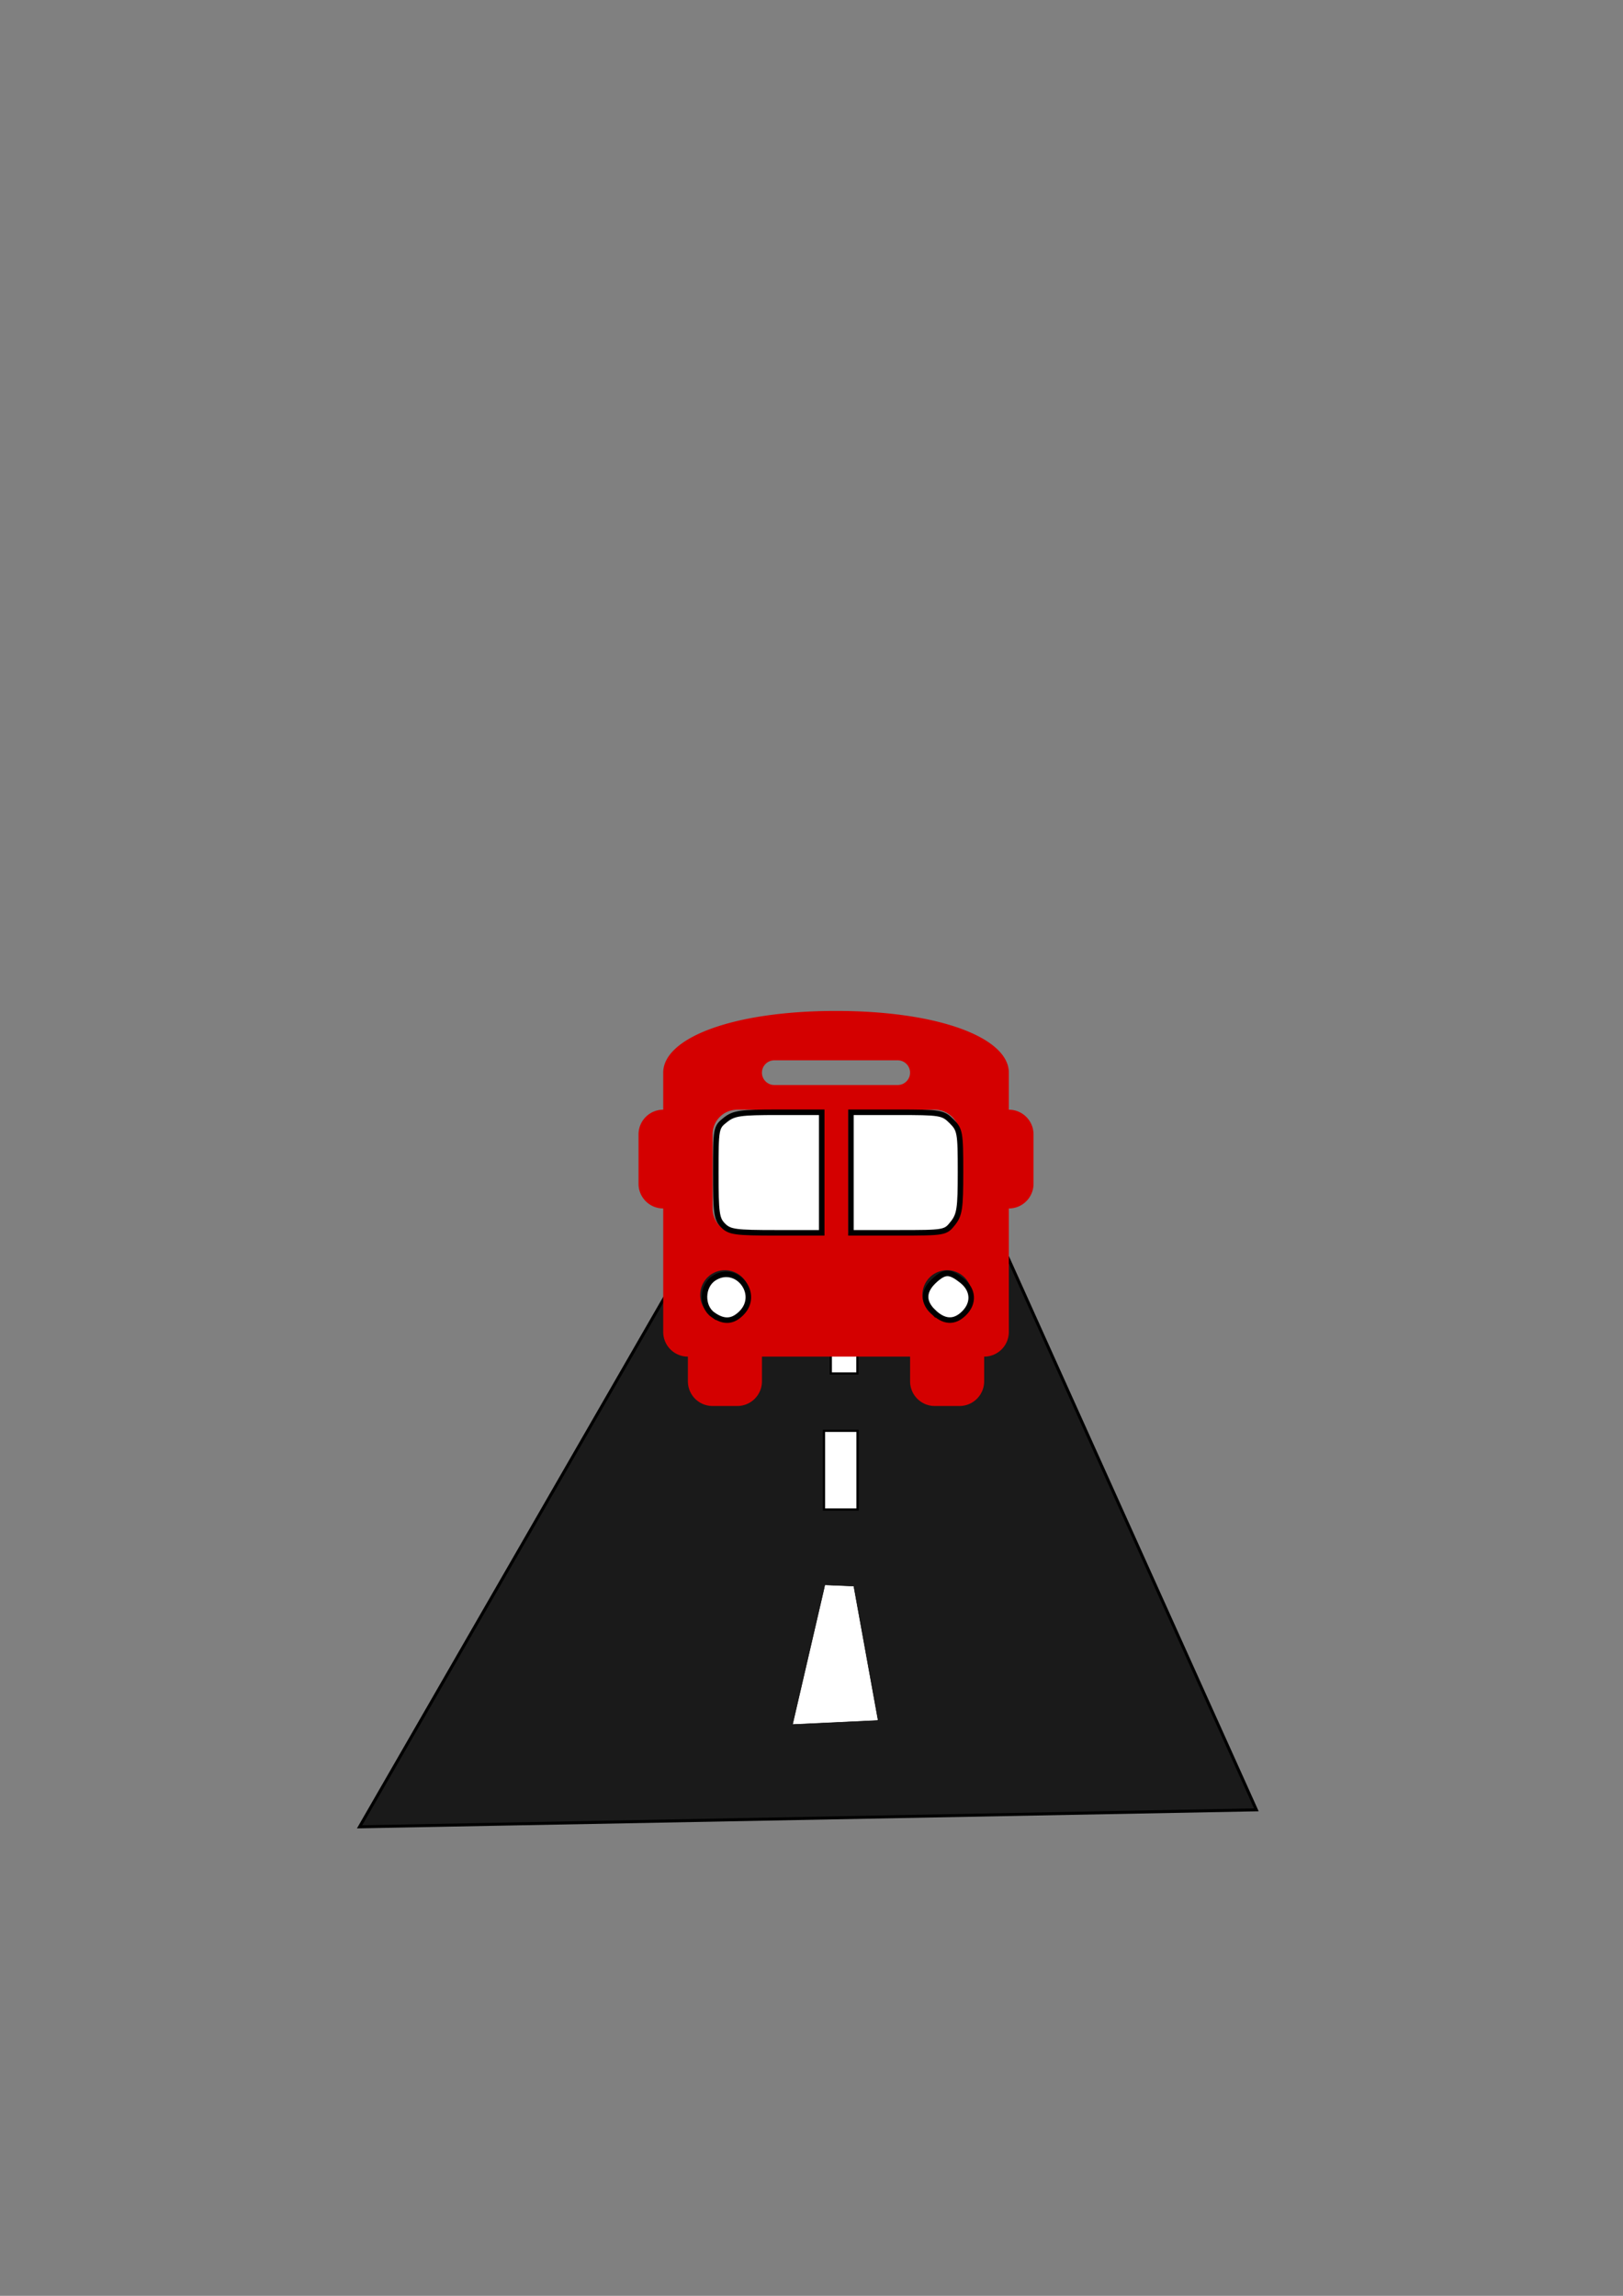 <?xml version="1.0" encoding="UTF-8" standalone="no"?>
<!-- Created with Inkscape (http://www.inkscape.org/) -->

<svg
   width="210mm"
   height="297mm"
   viewBox="0 0 210 297"
   version="1.1"
   id="svg1327"
   xml:space="preserve"
   inkscape:version="1.2.2 (b0a8486541, 2022-12-01)"
   sodipodi:docname="drawing.svg"
   xmlns:inkscape="http://www.inkscape.org/namespaces/inkscape"
   xmlns:sodipodi="http://sodipodi.sourceforge.net/DTD/sodipodi-0.dtd"
   xmlns="http://www.w3.org/2000/svg"
   xmlns:svg="http://www.w3.org/2000/svg"><rect x="0" y="0" width="210" height="297" fill="#808080" stroke="none"/><sodipodi:namedview
     id="namedview1329"
     pagecolor="#ffffff"
     bordercolor="#000000"
     borderopacity="0.25"
     inkscape:showpageshadow="2"
     inkscape:pageopacity="0.0"
     inkscape:pagecheckerboard="0"
     inkscape:deskcolor="#d1d1d1"
     inkscape:document-units="mm"
     showgrid="false"
     inkscape:zoom="0.56079086"
     inkscape:cx="211.30872"
     inkscape:cy="628.57658"
     inkscape:window-width="2048"
     inkscape:window-height="1071"
     inkscape:window-x="0"
     inkscape:window-y="0"
     inkscape:window-maximized="1"
     inkscape:current-layer="layer2" /><defs
     id="defs1324" /><g
     inkscape:label="Layer 1"
     inkscape:groupmode="layer"
     id="layer1" /><g
     inkscape:groupmode="layer"
     id="layer2"
     inkscape:label="Layer 2"><path
       style="fill:#782121;stroke:#000000;stroke-width:2.696;stroke-dasharray:none;stroke-opacity:0.999"
       d=""
       id="path7411"
       transform="scale(0.265)" /><path
       style="fill:#782121;stroke:#000000;stroke-width:2.696;stroke-dasharray:none;stroke-opacity:0.999"
       d=""
       id="path7423"
       transform="scale(0.265)" /><path
       style="fill:#1a1a1a;stroke:#000000;stroke-width:0.389;stroke-dasharray:none;stroke-opacity:0.999"
       d="M 88.684,163.171 46.523,236.33 162.562,234.131 129.569,160.809 90.32,160.146 Z"
       id="path7925"
       inkscape:export-filename="Logo_Unroll.png"
       inkscape:export-xdpi="200"
       inkscape:export-ydpi="200" /><path
       style="fill:#ffffff;stroke:#000000;stroke-width:0.059;stroke-dasharray:none;stroke-opacity:0.999"
       d="m 106.569,205.743 -4.025,17.351 11.078,-0.522 -3.15,-17.39 -3.747,-0.157 z"
       id="path7927" /><rect
       style="fill:#ffffff;stroke:#000000;stroke-width:0.291;stroke-dasharray:none;stroke-opacity:0.999"
       id="rect7981"
       width="4.342"
       height="10.188"
       x="106.616"
       y="185.096" /><rect
       style="fill:#ffffff;stroke:#000000;stroke-width:0.285;stroke-dasharray:none;stroke-opacity:0.999"
       id="rect7983"
       width="3.442"
       height="12.305"
       x="107.498"
       y="165.377" /><path
       d="m 108.172,130.78 c 13.416,0 22.361,3.514 22.361,7.986 v 1.597 3.194 c 1.767,0 3.194,1.427 3.194,3.194 v 6.389 c 0,1.767 -1.427,3.194 -3.194,3.194 v 15.972 c 0,1.767 -1.427,3.194 -3.194,3.194 v 3.194 c 0,1.767 -1.427,3.194 -3.194,3.194 h -3.194 c -1.767,0 -3.194,-1.427 -3.194,-3.194 v -3.194 H 98.589 v 3.194 c 0,1.767 -1.427,3.194 -3.194,3.194 h -3.194 c -1.767,0 -3.194,-1.427 -3.194,-3.194 v -3.194 c -1.767,0 -3.194,-1.427 -3.194,-3.194 v -15.972 c -1.767,0 -3.194,-1.427 -3.194,-3.194 v -6.389 c 0,-1.767 1.427,-3.194 3.194,-3.194 v 0 -3.194 0 -1.597 c 0,-4.472 8.944,-7.986 22.361,-7.986 z m -15.972,15.972 v 9.583 c 0,1.767 1.427,3.194 3.194,3.194 h 11.18 v -15.972 H 95.394 c -1.767,0 -3.194,1.427 -3.194,3.194 z m 17.569,12.778 h 11.18 c 1.767,0 3.194,-1.427 3.194,-3.194 v -9.583 c 0,-1.767 -1.427,-3.194 -3.194,-3.194 h -11.18 z m -15.972,11.18 a 3.194,3.194 0 1 0 0,-6.389 3.194,3.194 0 1 0 0,6.389 z m 28.749,0 a 3.194,3.194 0 1 0 0,-6.389 3.194,3.194 0 1 0 0,6.389 z m -4.792,-31.944 c 0,-0.878 -0.719,-1.597 -1.597,-1.597 h -15.972 c -0.878,0 -1.597,0.719 -1.597,1.597 0,0.878 0.719,1.597 1.597,1.597 h 15.972 c 0.878,0 1.597,-0.719 1.597,-1.597 z"
       id="path7585"
       style="fill:#d40000;stroke-width:0.1" /><path
       style="fill:#ffffff;stroke:#000000;stroke-width:2.696;stroke-dasharray:none;stroke-opacity:0.999"
       d="m 348.12,641.849 c -5.702,-3.994 -5.474,-13.984 0.408,-17.838 11.044,-7.236 22.825,7.683 13.461,17.047 -4.284,4.284 -8.535,4.527 -13.869,0.79 z"
       id="path8123"
       transform="scale(0.265)" /><path
       style="fill:#ffffff;stroke:#000000;stroke-width:2.696;stroke-dasharray:none;stroke-opacity:0.999"
       d=""
       id="path8125"
       transform="scale(0.265)" /><path
       style="fill:#ffffff;stroke:#000000;stroke-width:2.696;stroke-dasharray:none;stroke-opacity:0.999"
       d="m 455.415,640.138 c -5.082,-5.082 -4.596,-10.358 1.436,-15.573 4.673,-4.04 7.049,-3.933 12.781,0.575 5.646,4.441 6.109,10.943 1.132,15.919 -4.799,4.799 -9.938,4.49 -15.349,-0.921 z"
       id="path8127"
       transform="scale(0.265)" /><path
       style="fill:#ffffff;stroke:#000000;stroke-width:2.696;stroke-dasharray:none;stroke-opacity:0.999"
       d="m 415.485,572.406 v -29.423 h 22.371 c 21.374,0 22.566,0.195 26.748,4.377 4.136,4.136 4.377,5.499 4.377,24.724 0,17.885 -0.447,20.916 -3.696,25.046 -3.652,4.643 -3.968,4.698 -26.748,4.698 h -23.052 z"
       id="path8129"
       transform="scale(0.265)" /><path
       style="fill:#ffffff;stroke:#000000;stroke-width:2.696;stroke-dasharray:none;stroke-opacity:0.999"
       d="m 353.073,598.262 c -3.184,-3.184 -3.566,-5.944 -3.566,-25.727 0,-21.816 0.073,-22.218 4.698,-25.856 4.154,-3.267 7.152,-3.696 25.856,-3.696 h 21.158 v 29.423 29.423 h -22.29 c -19.912,0 -22.67,-0.38 -25.856,-3.566 z"
       id="path8131"
       transform="scale(0.265)" /></g></svg>
